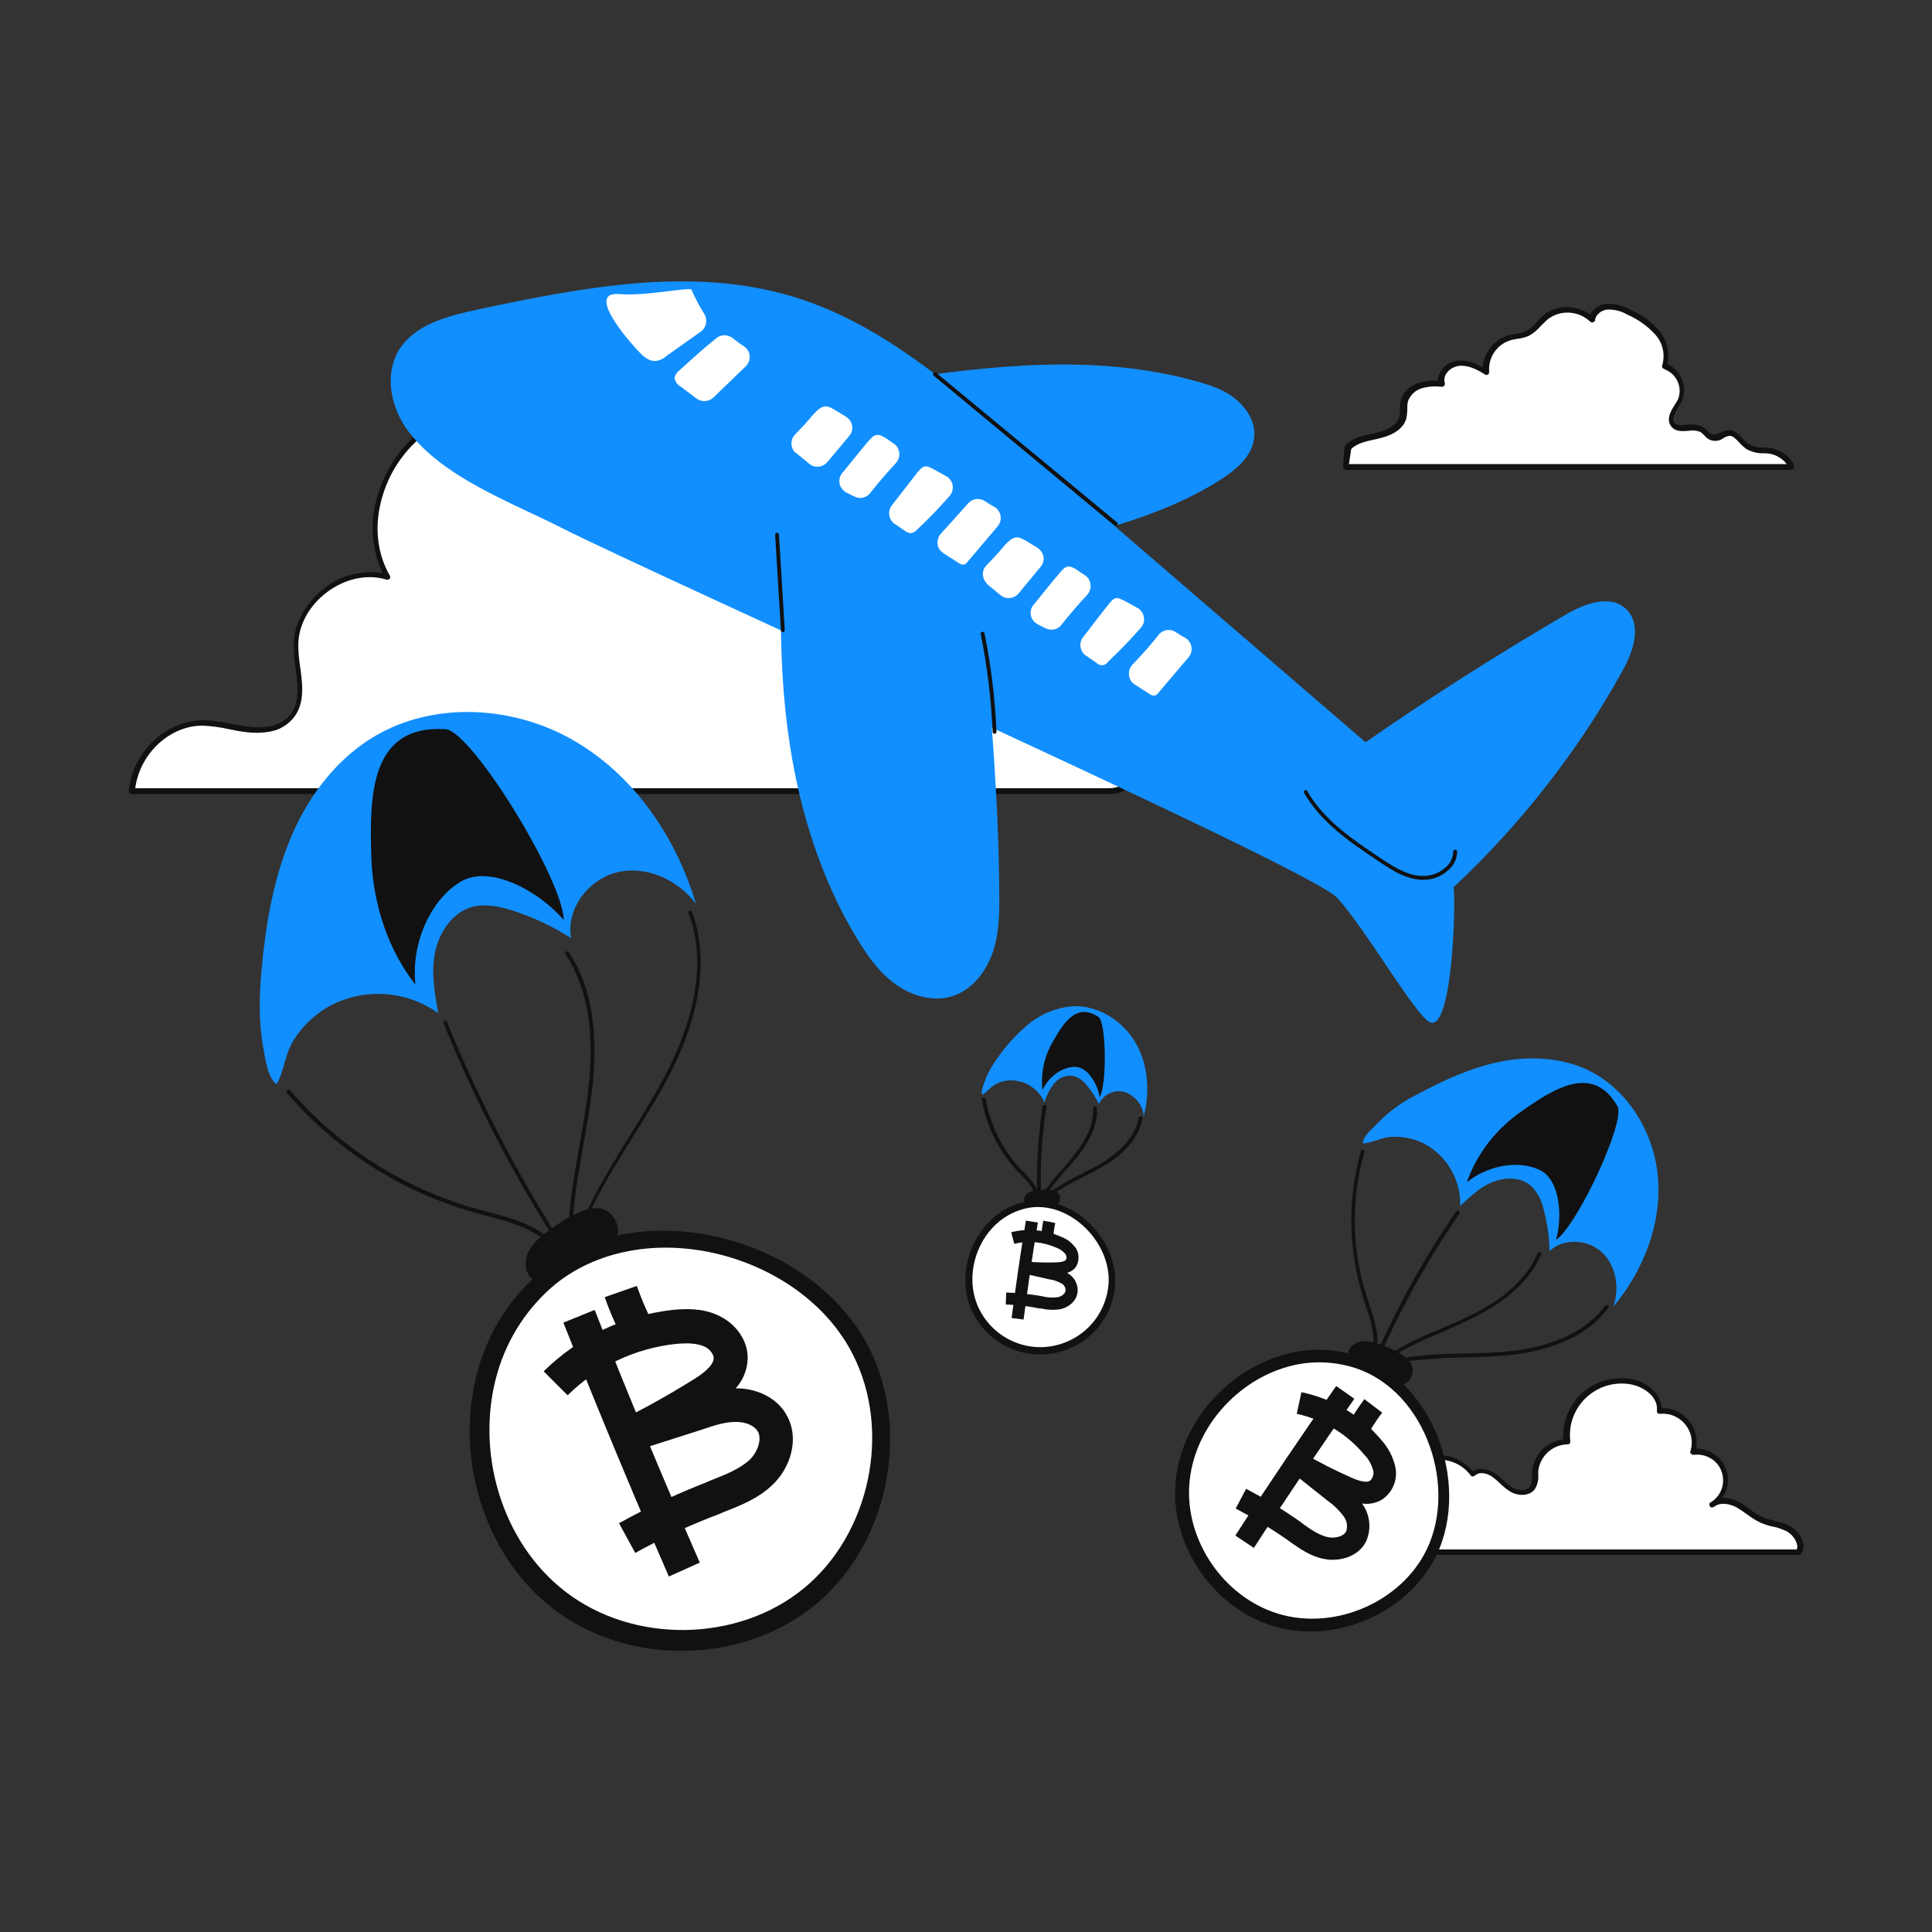 <svg transform="scale(1)" version="1.1" id="gn45d3IHpL" xmlns="http://www.w3.org/2000/svg" xmlns:xlink="http://www.w3.org/1999/xlink" x="0px" y="0px" viewBox="0 0 500 500" xml:space="preserve" class="pbimage_pbimage__wrapper__image__0LEis false"><rect x="0" y="0" width="500" height="500" fill="#333333" stroke="none"/><title>Crypto Airdrop</title><style type="text/css"> .st0{fill:#FFFFFF;} .st1{fill:#111111;} .st2{fill:#128FFF;}
 .st2{fill:#128FFF;}
 .st1{fill:#111111;}
 .st0{fill:#FFFFFF;}</style><g id="clouds"><g id="cloud_2"><path class="st0" d="M287,204.7H34.1c0.9-9.6,9.2-17.7,18.9-17.6c5.6,0.1,11.1,2.6,16.8,1.6c1.9-0.3,3.7-1.1,5.1-2.4
			c5.2-4.9,1.9-12.6,1.9-19.4c0.1-11.4,12.8-20.8,23.7-17.6c-7.9-13.7-0.7-32.9,13.3-40.3s32-4.2,44.5,5.5
			c9.8-6.7,24.2-5.7,32.9,2.3s11,22.3,5.1,32.6c10.3,1.1,17.8,10.4,16.7,20.8c0,0,0,0,0,0c-0.7,7.2,6.3,13,12.9,10.1l0.2-0.1
			c5.2-2.3,9.7-6.3,15.3-7.7c3.8-0.9,7.7,0.2,10.6,2.7c2.4,2.3-0.8,6.3-3.5,4.4c-0.2-0.1-0.4-0.3-0.6-0.5
			c6.7,1.5,12.6,5.5,16.3,11.3c3.1-6.2,7.6-13.4,15-12.4c1.2,0.2,2.3,0.6,3.4,1.2c5.9,3.4,10.1,8.5,14.3,13.8c2,2.5,1.6,6.1-0.9,8.1
			c-1,0.8-2.3,1.3-3.6,1.3l0,0c-0.4,0.3-0.7,0.7-1,1c0,0.1-0.2,0.2-0.5,0.4C289.7,204.4,288.4,204.7,287,204.7z"></path><path class="st1" d="M287,205.5H34.1c-0.4,0-0.8-0.3-0.8-0.7c0,0,0,0,0-0.1c1-10.2,9.7-18.4,19.6-18.3c2.4,0.1,4.7,0.4,7,0.9
			c3.3,0.6,6.4,1.3,9.7,0.7c1.8-0.3,3.4-1,4.7-2.2c3.5-3.2,2.8-7.9,2.2-12.8c-0.3-2-0.5-4-0.5-6c0-5.6,3.1-11.1,8.1-14.9
			c4.2-3.3,9.7-4.6,14.9-3.8c-2.9-6.3-3.4-13.4-1.3-19.9c2.4-8.5,8-15.6,15.7-19.9c13.3-7.1,31.3-5,44.8,5.3
			c10-6.6,24.6-5.4,33.4,2.7s11.1,22.1,5.7,32.5c10.3,1.7,17.4,11.1,16.3,21.5c-0.3,3.2,1.1,6.4,3.7,8.4c2.4,1.8,5.5,2.2,8.2,1
			l0.1-0.1c2-0.9,4-2,5.8-3.2c3-1.8,6.1-3.7,9.6-4.5c4-0.9,8.2,0.1,11.3,2.9c1.3,1.3,1.4,3.4,0.1,4.8l-0.2,0.2
			c4.7,1.9,8.7,5.1,11.7,9.2c3.2-6.2,7.8-12.7,15.1-11.7c1.3,0.2,2.5,0.6,3.7,1.3c6.2,3.5,10.6,9.1,14.5,13.9c2.3,2.8,1.8,6.9-1,9.1
			c-1.1,0.9-2.4,1.4-3.8,1.4l-0.3,0.3c-0.1,0.1-0.2,0.3-0.4,0.4c-0.2,0.3-0.5,0.5-0.8,0.7C289.9,205.2,288.5,205.5,287,205.5z
			 M35,204h252c1.2,0,2.4-0.3,3.5-0.8l0.2-0.1c0-0.1,0.1-0.1,0.1-0.2c0.2-0.1,0.3-0.3,0.5-0.5c0.2-0.2,0.4-0.4,0.5-0.5
			c0.1-0.1,0.3-0.2,0.5-0.2c1.9,0,3.7-1.1,4.5-2.8c0.8-1.7,0.6-3.8-0.6-5.3c-3.8-4.8-8.2-10.2-14.1-13.6c-1-0.6-2-0.9-3.1-1.1
			c-6.8-0.9-11.2,6-14.2,12c-0.1,0.2-0.4,0.4-0.6,0.4c-0.3,0-0.5-0.1-0.7-0.4c-3-4.7-7.5-8.3-12.8-10.1c-1,0.3-2,0.1-2.8-0.5
			c-0.2-0.2-0.4-0.3-0.6-0.5c-0.3-0.3-0.3-0.8,0-1.1c0.2-0.2,0.4-0.3,0.7-0.2c0.9,0.2,1.8,0.4,2.7,0.7c0.3-0.1,0.5-0.3,0.7-0.6
			c0.7-0.8,0.7-2-0.1-2.8c-2.7-2.4-6.4-3.3-9.9-2.5c-3.3,0.8-6.1,2.5-9.1,4.3c-1.9,1.2-3.9,2.3-6,3.3l-0.2,0.1
			c-3.2,1.4-6.9,1-9.7-1.1c-3-2.3-4.7-6-4.3-9.7c0.4-3.5-0.3-7.1-1.9-10.3c-2.9-5.3-8.1-9-14.2-9.7c-0.3,0-0.5-0.2-0.6-0.4
			c-0.1-0.2-0.1-0.5,0-0.7c5.7-10,3.5-23.9-4.9-31.7s-22.5-8.8-32-2.2c-0.3,0.2-0.6,0.2-0.9,0c-13.1-10.2-30.7-12.4-43.7-5.5
			c-7.3,4.1-12.7,10.9-15,19c-2.1,7.2-1.4,14.4,2,20.3c0.2,0.3,0.1,0.6-0.1,0.8c-0.2,0.2-0.5,0.3-0.8,0.2
			c-4.9-1.5-10.6-0.3-15.3,3.2s-7.5,8.6-7.5,13.7c0,1.9,0.2,3.9,0.5,5.8c0.7,5.1,1.3,10.4-2.7,14.1c-1.5,1.4-3.4,2.3-5.5,2.6
			c-3.6,0.6-7,0-10.3-0.7c-2.2-0.5-4.5-0.8-6.7-0.9C44.1,187.7,36.2,194.9,35,204z M290.6,203.7L290.6,203.7z"></path></g><g id="cloud_3"><path class="st0" d="M463.5,120.8H348.3c0.1-1.7,0.2-3.3,0.3-5c1.8-2.1,4.9-2.6,7.6-3.2s5.8-1.8,6.6-4.5c0.5-1.5,0.1-3.2,0.5-4.7
			c0.6-1.8,2.1-3.2,4-3.8c1.8-0.5,3.7-0.7,5.6-0.4c-0.8-2.5,1.7-5,4.3-5.3s5,1,7.2,2.4c-0.3-4,2.2-7.7,6-8.9
			c1.6-0.4,3.3-0.4,4.8-1.1c1.9-0.9,3.1-2.9,4.8-4.2c3.6-2.8,8.7-2.5,11.9,0.7c0.2-1.9,2.1-3.2,4-3.4c1.9,0,3.8,0.5,5.4,1.4
			c2.8,1.2,5.3,3,7.4,5.3c1.9,2.4,3,5.8,1.9,8.7c3.5,1.2,5.4,5,4.2,8.5c-0.1,0.2-0.2,0.4-0.2,0.6c-1,2-3.1,4.1-1.8,5.9
			c1.5,2.2,5.2,0,7.5,1.3c1.1,0.6,1.8,2,3,2.2c1.4,0.2,2.6-1.2,4.1-1.2c2-0.1,3.1,2.3,4.7,3.5s3.8,1,5.8,1.1
			S463.2,118.8,463.5,120.8z"></path><path class="st1" d="M463.5,121.6H348.3c-0.2,0-0.4-0.1-0.5-0.2c-0.1-0.2-0.2-0.4-0.2-0.6l0.3-5c0-0.2,0.1-0.3,0.2-0.4
			c1.8-2.1,4.6-2.7,7.1-3.2l0.9-0.2c3.4-0.8,5.4-2.1,6-4c0.2-0.7,0.3-1.5,0.2-2.2c0-0.8,0.1-1.7,0.3-2.5c0.7-2,2.4-3.6,4.5-4.2
			c1.6-0.5,3.3-0.7,5-0.5c0-0.9,0.3-1.8,0.8-2.6c1-1.5,2.5-2.4,4.3-2.7c2.3-0.1,4.6,0.5,6.5,1.8c0.3-3.8,2.9-7.1,6.5-8.3
			c0.7-0.2,1.3-0.3,2-0.4c2.2-0.1,4.2-1.3,5.5-3.1c0.6-0.6,1.2-1.2,1.8-1.8c3.5-2.7,8.4-2.7,12-0.1c0.9-1.6,2.5-2.6,4.3-2.8
			c2,0,4,0.4,5.8,1.4c3,1.2,5.6,3.1,7.7,5.5c2.1,2.4,2.9,5.6,2.2,8.7c1.7,0.7,3,2.1,3.7,3.8c0.9,1.9,0.9,4.2-0.1,6.1
			c-0.2,0.5-0.5,0.9-0.8,1.4c-1,1.7-1.7,2.8-1,3.8c0.5,0.8,1.6,0.8,3.2,0.6c1.3-0.2,2.7-0.1,4,0.5c0.5,0.3,1,0.7,1.4,1.1
			c0.4,0.5,0.8,0.8,1.4,1c0.6,0,1.2-0.2,1.8-0.5c0.7-0.4,1.4-0.6,2.2-0.7c1.6-0.1,2.8,1.2,3.7,2.2c0.4,0.5,0.9,1,1.5,1.4
			c1.3,0.7,2.7,1,4.2,0.9l1.3,0.1c2.1,0.2,5.8,2.3,6.3,4.8c0,0.2,0,0.4-0.1,0.6C464,121.4,463.8,121.5,463.5,121.6z M349.1,120.1
			h113.3c-1.1-1.4-2.7-2.4-4.5-2.7l-1.2-0.1c-1.7,0.1-3.4-0.3-4.9-1.2c-0.6-0.5-1.2-1-1.7-1.6c-0.9-0.9-1.6-1.8-2.6-1.7
			c-0.5,0.1-1.1,0.3-1.5,0.6c-1.5,1.1-3.6,0.9-4.8-0.6c0,0-0.1-0.1-0.1-0.1c-0.3-0.3-0.6-0.6-1-0.9c-1-0.4-2.1-0.5-3.1-0.3
			c-1.6,0.1-3.5,0.3-4.6-1.3c-1.2-1.8,0-3.8,1-5.4c0.3-0.4,0.5-0.9,0.8-1.3c1.3-3-0.1-6.5-3.1-7.8c-0.1-0.1-0.3-0.1-0.4-0.2
			c-0.2-0.1-0.4-0.2-0.5-0.4c-0.1-0.2-0.1-0.4,0-0.6c0.8-2.8,0.1-5.8-1.8-7.9c-2-2.2-4.5-4-7.3-5.2c-1.5-0.9-3.2-1.3-5-1.3
			c-1.5,0.1-3.1,1.2-3.3,2.7c0,0.3-0.2,0.5-0.5,0.6c-0.3,0.1-0.6,0-0.8-0.2c-3-2.8-7.6-3.1-10.9-0.6c-0.6,0.5-1.1,1.1-1.7,1.6
			c-0.9,1.1-2,2-3.2,2.7c-1,0.4-2,0.7-3.1,0.8c-0.6,0.1-1.2,0.2-1.8,0.4c-3.5,1.1-5.7,4.5-5.4,8.1c0,0.3-0.1,0.6-0.3,0.7
			c-0.2,0.2-0.6,0.2-0.8,0c-2.1-1.3-4.4-2.5-6.8-2.2c-1.3,0.2-2.5,0.9-3.2,2c-0.5,0.7-0.6,1.5-0.4,2.4c0.1,0.2,0,0.5-0.1,0.7
			c-0.2,0.2-0.4,0.3-0.6,0.3c-1.8-0.2-3.6-0.1-5.3,0.4c-1.6,0.5-2.9,1.7-3.5,3.3c-0.2,0.7-0.2,1.4-0.2,2.1c0,0.9-0.1,1.8-0.3,2.6
			c-0.8,2.4-3.2,4.1-7.1,5l-0.9,0.2c-2.3,0.5-4.7,1-6.2,2.5L349.1,120.1z"></path></g><g id="cloud_1"><path class="st0" d="M346,401.8h119.5c1.3-2-0.6-4.9-2.7-6.1s-4.6-1.3-6.8-2.3s-4-2.7-6.1-3.9s-4.9-1.7-6.8-0.2
			c3.5-2.2,4.5-6.8,2.3-10.2c-1.6-2.5-4.4-3.8-7.3-3.4c1.3-4.3-1.1-8.8-5.3-10.2c-1.1-0.3-2.2-0.4-3.4-0.3c0.4-3.8-3.4-6.9-7.2-7.6
			c-7.7-1.4-15.1,3.6-16.5,11.3c-0.3,1.4-0.3,2.8-0.1,4.2c-4.2,0.1-7.8,3.3-8.2,7.5c-0.1,1.5,0.2,3.2-0.7,4.4
			c-1.2,1.6-3.7,1.4-5.4,0.4s-3-2.6-4.6-3.7s-4-1.6-5.5-0.2c-3.6-4.9-10.5-5.9-15.4-2.3c-3.6,2.7-5.3,7.3-4.1,11.6
			c-2.4,1-4.2,3.1-4.7,5.7l-2.6,1c-3-1.9-6-2.3-6.9,1.1C347.5,398.1,345.7,402.3,346,401.8"></path><path class="st1" d="M346,402.5c-0.1,0-0.2,0-0.3,0c-0.5-0.2-0.6-0.3-0.4-1l0,0l0.1-0.1c0.1-0.3,0.3-0.8,0.6-1.4l0.6-1.5
			c0.2-1.3,1.1-2.3,2.3-2.8c1.4-0.5,3.3-0.2,5.4,1.1l1.9-0.8c0.6-2.4,2.3-4.4,4.5-5.5c-1.2-6.4,3-12.5,9.4-13.7
			c4.1-0.8,8.3,0.7,11,3.9c1.8-1,4.1-0.5,5.8,0.6c0.8,0.5,1.5,1.1,2.2,1.8c0.7,0.7,1.5,1.4,2.4,1.9c1.4,0.8,3.5,1,4.4-0.2
			c0.5-0.9,0.7-1.9,0.6-2.9c0-0.4,0-0.8,0-1.2c0.5-4.3,3.8-7.7,8.1-8.2c-0.5-8.2,5.7-15.3,13.9-15.8c1.2-0.1,2.5,0,3.7,0.2
			c3.9,0.7,7.7,3.7,7.8,7.5c4.9-0.1,9,3.8,9.1,8.7c0,0.6,0,1.2-0.1,1.8c4.5,0,8.1,3.5,8.2,8c0,1.7-0.5,3.4-1.5,4.7
			c1.6,0,3.1,0.4,4.5,1.2c0.9,0.5,1.8,1.1,2.7,1.8c1.8,1.5,4,2.5,6.4,3c1.3,0.3,2.6,0.7,3.9,1.3c1.6,0.9,2.8,2.4,3.4,4.1
			c0.3,1,0.2,2.1-0.4,3c-0.1,0.2-0.4,0.4-0.6,0.4H346.2C346.1,402.5,346.1,402.5,346,402.5z M347.2,401H465c0.2-0.5,0.2-1,0-1.5
			c-0.4-1.4-1.4-2.5-2.6-3.2c-1.1-0.5-2.3-1-3.5-1.2c-1.1-0.2-2.2-0.6-3.2-1c-1.3-0.6-2.5-1.4-3.6-2.2c-0.8-0.6-1.7-1.2-2.5-1.7
			c-1.6-0.9-4-1.5-5.6-0.5l-0.5,0.3c-0.3,0.2-0.8,0.2-1-0.2c-0.2-0.3-0.2-0.8,0.2-1c0.2-0.1,0.3-0.2,0.5-0.3c3-2.2,3.6-6.3,1.5-9.3
			c-1.5-2-3.9-3-6.4-2.7c-0.3,0-0.5-0.1-0.7-0.3c-0.2-0.2-0.2-0.5-0.1-0.7c1.2-3.9-1-8-4.9-9.3c-1-0.3-2-0.4-3-0.3
			c-0.2,0-0.5,0-0.6-0.2c-0.2-0.2-0.2-0.4-0.2-0.6c0.4-3.4-3.1-6.1-6.6-6.8c-7.3-1.4-14.3,3.4-15.7,10.7c-0.2,1.3-0.3,2.7-0.1,4
			c0,0.2,0,0.4-0.2,0.6c-0.1,0.2-0.4,0.2-0.6,0.2c-3.8,0.1-7,3-7.5,6.8c0,0.4,0,0.7,0,1.1c0.1,1.3-0.2,2.6-0.9,3.7
			c-1.4,1.9-4.4,1.8-6.4,0.6c-0.9-0.6-1.8-1.3-2.6-2.1c-0.6-0.6-1.3-1.2-2-1.7c-1.4-1-3.4-1.4-4.5-0.3c-0.2,0.1-0.4,0.2-0.6,0.2
			c-0.2,0-0.4-0.1-0.5-0.3c-3.4-4.5-9.9-5.4-14.4-1.9c-3.2,2.5-4.7,6.6-3.8,10.6c0.1,0.4-0.1,0.7-0.5,0.9c-2.2,0.9-3.8,2.8-4.3,5.1
			c-0.1,0.2-0.2,0.4-0.5,0.5l-2.6,1c-0.2,0.1-0.5,0.1-0.7-0.1c-1.8-1.1-3.4-1.6-4.4-1.2c-0.7,0.3-1.2,1-1.4,1.8l0,0v0.1l0,0L348,399
			c-0.1,0.3-0.3,0.8-0.6,1.4L347.2,401z"></path></g></g><g id="bitcoin-in-parachute"><path class="st2" d="M67.7,251c1-11.3,2.9-22.6,7.1-33.1s11.1-20.2,20.6-26.4c15.4-10,36.3-9.2,52.3-0.3s27.2,25.1,32.4,42.7
		c-4.6-6.2-12.7-9.9-20.2-8.2s-13.5,9.5-12.1,17.1c-4.7-3-9.7-5.4-15-7.1c-3.4-1.1-7.1-1.9-10.6-1c-5.1,1.4-8.5,6.5-9.6,11.7
		s-0.1,10.6,0.8,15.8c-8.2-5.9-19.1-6.6-28-1.9c-4,2.2-7.3,5.4-9.6,9.2c-2.1,3.5-2.3,7.8-4.2,11.1c-2.4-1.6-3-7-3.5-9.7
		C66.9,264.3,67.1,257.6,67.7,251z"></path><path class="st1" d="M142,321.7c-0.1,0-0.2,0-0.3-0.1c-4.3-3.9-10.2-5.5-15.9-7c-1-0.3-2-0.5-3-0.8c-18.9-5.3-35.8-16.1-48.6-31
		c-0.2-0.2-0.1-0.5,0.1-0.7c0.2-0.2,0.5-0.2,0.7,0c0,0,0,0,0,0c12.7,14.7,29.4,25.4,48.1,30.7c1,0.3,2,0.5,3,0.8
		c5.8,1.5,11.8,3.1,16.3,7.2c0.2,0.2,0.2,0.5,0,0.7C142.3,321.6,142.1,321.7,142,321.7L142,321.7z"></path><path class="st1" d="M144,321c-0.2,0-0.3-0.1-0.4-0.2c-11.3-17.7-20.9-36.5-28.8-55.9c-0.1-0.2,0-0.5,0.2-0.7s0.5,0,0.7,0.2
		c0,0,0,0.1,0,0.1c7.9,19.4,17.5,38.1,28.7,55.8c0.1,0.2,0.1,0.5-0.1,0.7C144.2,321,144.1,321,144,321z"></path><path class="st1" d="M147.6,319.3L147.6,319.3c-0.3,0-0.5-0.2-0.5-0.5c0,0,0,0,0,0c0.2-7.6,1.6-15.2,2.9-22.6
		c0.8-4.5,1.7-9.3,2.2-13.9c1.8-15-0.1-26.6-5.8-35.3c-0.2-0.2-0.1-0.5,0.1-0.7c0.2-0.2,0.5-0.1,0.7,0.1c5.9,8.9,7.8,20.7,6,35.9
		c-0.6,4.7-1.4,9.4-2.2,14c-1.3,7.3-2.7,14.9-2.9,22.4C148.1,319.1,147.9,319.3,147.6,319.3C147.6,319.3,147.6,319.3,147.6,319.3z"></path><path class="st1" d="M151.2,316.7c-0.1,0-0.1,0-0.2,0c-0.2-0.1-0.4-0.4-0.3-0.6c0,0,0,0,0,0c3.4-7.9,8-15.2,12.4-22.4
		c3.2-5.1,6.4-10.3,9.2-15.7c5.7-10.9,11.4-27,5.9-41.7c-0.1-0.3,0-0.5,0.3-0.6s0.5,0,0.6,0.3c5.5,15-0.2,31.4-6,42.5
		c-2.8,5.4-6.1,10.6-9.3,15.7c-4.4,7.1-9,14.4-12.4,22.2C151.5,316.6,151.4,316.7,151.2,316.7z"></path><path class="st1" d="M141.6,318.8c-1.6,1.1-3.1,2.5-4.2,4.1c-1.2,1.6-1.6,3.6-1.2,5.6c0.5,2,2.1,3.4,4.2,3.6c2.1,0,3.8-1.7,5.4-3.1
		c2.3-2,4.9-3.6,7.8-4.6c2-0.7,4.3-1.3,5.5-3.1c1-1.6,1.1-3.5,0.3-5.2C155.8,308.4,146,315.6,141.6,318.8z"></path><path class="st1" d="M123.8,354.2c-6.4,22.1,1.1,48,19.3,62.1c19.3,15,49.1,14.5,67.9-1s24.9-44.7,13.9-66.5
		c-14.5-28.5-58.6-40.5-84.4-20.1C132.4,335.3,126.6,344.2,123.8,354.2z"></path><path class="st0" d="M128.7,355.4c-5.8,20.1,1,43.7,17.6,56.5c17.6,13.6,44.7,13.2,61.8-0.9s22.7-40.7,12.6-60.5
		c-13.2-26-53.3-36.9-76.8-18.3C136.6,338.2,131.3,346.3,128.7,355.4z"></path><path class="st1" d="M173.1,408c-9.4-21.6-18.6-43.8-27.3-65.7l8.1-3.3c8.6,21.9,17.8,43.9,27.2,65.4L173.1,408z"></path><path class="st1" d="M164.4,401.9l-4.2-7.7c7.4-4.1,15-7.6,22.9-10.7l0.9-0.4c3.8-1.5,7.4-2.9,10-5.3c2-1.9,3.3-5.3,2.1-7.4
		c-0.9-1.4-3-2.4-5.4-2.4c-2.8-0.1-5.9,0.9-8.8,1.9l-18.1,5.8l-3.3-8.1c6.5-3.2,12.9-6.8,19-10.6c1.3-0.8,5.2-3.3,5.2-5.5
		c0-1.1-1.1-2.5-2.6-3.1c-1.7-0.7-3.9-0.9-7.1-0.6c-10.6,1.1-20.5,5.8-28.1,13.3l-6.2-6.2c9-8.9,20.8-14.5,33.4-15.9
		c3.2-0.3,7.5-0.5,11.5,1.3c4.8,2.1,8,6.6,7.9,11.3c-0.1,2.9-1.2,5.6-3.1,7.7h0.5c5.4,0.1,10.3,2.7,12.6,6.8
		c3.6,6.2,1,13.8-3.5,18.1c-3.8,3.7-8.6,5.5-12.9,7.2l-0.9,0.4C178.7,394.6,171.4,398,164.4,401.9z"></path><path class="st1" d="M162.1,348.2c-2.2-4-4.1-8.2-5.6-12.5l8.3-2.9c1.4,3.9,3,7.6,5,11.2L162.1,348.2z"></path><path class="st1" d="M96.1,221.9c0.4,12.2,4.5,24.2,11.4,32.9c-1.1-10.6,3.8-21.7,11.5-26.5s20.6,2.4,26.9,9.8
		c-0.2-10.5-23.8-48.9-30.6-49.4C95.7,187.5,95.6,206,96.1,221.9z"></path></g><g id="bitcoin-in-parachute-2"><path class="st2" d="M258.3,273.6c2.3-3.3,5.1-6.3,8.3-8.9c3.2-2.5,7.1-4,11.2-4.3c6.5-0.2,12.8,3.8,16.1,9.5s3.7,12.7,2.1,19
		c-0.2-2.8-2.1-5.2-4.7-6.2c-2.7-0.9-5.7,0.4-6.9,3c-0.9-1.8-2-3.5-3.3-5c-0.8-1-1.9-1.8-3.1-2.2c-1.9-0.4-3.9,0.3-5.1,1.8
		c-1.2,1.5-2.1,3.2-2.6,5c-1.4-3.3-4.6-5.5-8.2-5.7c-1.6-0.1-3.2,0.3-4.6,1.1c-1.3,0.7-2.1,2-3.3,2.6c-0.4-0.9,0.4-2.7,0.7-3.6
		C255.7,277.5,256.9,275.5,258.3,273.6z"></path><path class="st1" d="M268.2,309.3c-0.2,0-0.4-0.1-0.5-0.4c-0.6-1.9-2.1-3.4-3.5-4.9l-0.8-0.8c-4.9-5.2-8.1-11.6-9.3-18.6
		c-0.1-0.3,0.1-0.5,0.4-0.6c0,0,0,0,0,0c0.3,0,0.5,0.1,0.6,0.4c0,0,0,0,0,0c1.2,6.8,4.3,13.1,9,18.1l0.8,0.8
		c1.5,1.6,3.1,3.2,3.8,5.3c0.1,0.3-0.1,0.5-0.3,0.6C268.3,309.3,268.2,309.3,268.2,309.3z"></path><path class="st1" d="M268.9,309.4c-0.3,0-0.5-0.2-0.5-0.5c-0.2-7.5,0.3-15.1,1.4-22.5c0-0.3,0.3-0.5,0.6-0.4c0,0,0,0,0,0
		c0.3,0,0.5,0.3,0.4,0.6c-1.2,7.4-1.6,14.9-1.4,22.3C269.5,309.2,269.2,309.4,268.9,309.4C269,309.4,269,309.4,268.9,309.4
		L268.9,309.4z"></path><path class="st1" d="M270.4,309.6c-0.1,0-0.2,0-0.3-0.1c-0.2-0.1-0.3-0.5-0.1-0.7c1.5-2.3,3.2-4.4,5.1-6.4c1.1-1.2,2.2-2.5,3.2-3.9
		c3.3-4.2,4.8-8,4.6-11.7c0-0.3,0.2-0.5,0.5-0.5c0,0,0,0,0,0c0.3,0,0.5,0.2,0.5,0.4c0,0,0,0,0,0c0.2,3.9-1.4,7.9-4.8,12.3
		c-1,1.3-2.2,2.6-3.3,3.9c-1.8,2-3.5,4.1-5,6.3C270.7,309.5,270.5,309.6,270.4,309.6z"></path><path class="st1" d="M272,309.4c-0.2,0-0.3-0.1-0.4-0.2c-0.2-0.2-0.1-0.5,0.1-0.7c2.5-1.7,5.2-3.3,8-4.6c1.9-1,3.9-2,5.7-3.1
		c3.7-2.3,8.3-6.1,9.3-11.5c0.1-0.3,0.3-0.4,0.6-0.4c0.3,0.1,0.4,0.3,0.4,0.6c-1.1,5.7-5.9,9.8-9.8,12.1c-1.9,1.1-3.8,2.2-5.8,3.1
		c-2.7,1.3-5.3,2.8-7.8,4.5C272.2,309.4,272.1,309.4,272,309.4z"></path><path class="st1" d="M268.5,308c-0.7,0-1.4,0.2-2,0.5c-0.6,0.3-1.2,0.8-1.4,1.5c-0.2,0.7,0,1.4,0.6,1.9c0.7,0.3,1.5,0.3,2.2,0
		c1.1-0.2,2.2-0.2,3.2,0c0.7,0.2,1.5,0.3,2.2,0c0.6-0.3,1-0.9,1-1.5C274.8,307.4,270.5,307.8,268.5,308z"></path><path class="st1" d="M256.6,315.6c-6,5.6-8.5,14.9-5.5,22.6c3.9,10,15.2,14.9,25.2,11c7-2.7,11.8-9.2,12.3-16.7
		c0.8-11.4-10.5-23.2-22.2-21.6C262.7,311.3,259.3,313,256.6,315.6z"></path><path class="st0" d="M257.8,316.8c-5.5,5.1-7.7,13.6-5,20.6c3.6,9.1,13.8,13.6,22.9,10c6.4-2.5,10.7-8.4,11.2-15.2
		c0.7-10.4-9.6-21.1-20.2-19.7C263.4,313,260.3,314.5,257.8,316.8z"></path><path class="st1" d="M261.8,341.1c1.1-8.4,2.3-16.8,3.7-25.2l3.1,0.5c-1.4,8.3-2.6,16.7-3.7,25.1L261.8,341.1z"></path><path class="st1" d="M260.3,337.6l0.1-3.1c3,0.1,6,0.4,9,0.9l0.4,0.1c1.3,0.3,2.7,0.4,4,0.2c1-0.2,2-1,2-1.9
		c-0.1-0.7-0.5-1.4-1.2-1.7c-0.9-0.5-2-0.9-3-1l-6.6-1.5l0.5-3.1c2.6,0.2,5.2,0.3,7.8,0.2c0.5,0,2.2-0.1,2.6-0.7
		c0.2-0.5,0.1-1.1-0.2-1.5c-0.6-0.7-1.3-1.2-2.1-1.5c-3.5-1.6-7.4-2-11.1-1.1l-0.8-3c4.4-1.1,9-0.6,13.2,1.3
		c1.3,0.5,2.4,1.4,3.3,2.5c1.1,1.4,1.2,3.3,0.4,4.9c-0.5,0.9-1.4,1.5-2.4,1.8l0.1,0.1c1.6,0.9,2.6,2.6,2.6,4.4
		c0,2.6-2.2,4.4-4.4,4.9c-1.7,0.3-3.5,0.2-5.3-0.2l-0.3,0C266,338,263.1,337.7,260.3,337.6z"></path><path class="st1" d="M269.4,320.8c0.1-1.6,0.3-3.3,0.6-4.9l3.1,0.6c-0.3,1.4-0.5,2.9-0.5,4.4L269.4,320.8z"></path><path class="st1" d="M272.3,269.9c-2.1,3.7-3,8-2.5,12.2c1.6-3.5,5.1-6,8.4-6s5.9,4.5,6.4,7.9c1.9-3.3,1.7-19.4-0.3-20.8
		C278.5,259.3,275.1,264.9,272.3,269.9z"></path></g><g id="bitcoin-in-parachute-3"><path class="st2" d="M367.4,282.9c6.6-3.5,13.4-6.6,20.7-8.1s15.1-1.2,21.9,1.7c11,4.8,18.2,16.5,19.1,28.5s-3.9,24-11.6,33.2
		c1.7-4.7,0.8-10.5-2.8-14s-10.1-3.9-13.7-0.4c0-3.7-0.6-7.3-1.5-10.8c-0.5-2.3-1.6-4.5-3.3-6.1c-2.6-2.3-6.6-2.3-9.9-1
		s-5.8,3.8-8.4,6.2c0.2-6.6-3.3-12.8-9.1-16c-2.6-1.4-5.6-2-8.5-1.9c-2.7,0.1-5.1,1.6-7.6,1.7c0-1.9,2.8-4.1,4-5.4
		C359.8,287.3,363.5,284.8,367.4,282.9z"></path><path class="st1" d="M355.8,349.5L355.8,349.5c-0.3,0-0.5-0.3-0.5-0.6c0,0,0,0,0,0c0.6-3.7-0.7-7.5-1.9-11.1
		c-0.2-0.6-0.4-1.3-0.6-2c-3.9-12.3-4.1-25.5-0.6-37.9c0.1-0.3,0.4-0.4,0.6-0.3c0.3,0.1,0.4,0.3,0.3,0.6c0,0,0,0,0,0
		c-3.5,12.2-3.3,25.2,0.6,37.3c0.2,0.6,0.4,1.3,0.6,1.9c1.3,3.8,2.6,7.6,2,11.6C356.3,349.3,356.1,349.5,355.8,349.5z"></path><path class="st1" d="M357,350.3c-0.1,0-0.1,0-0.2,0c-0.2-0.1-0.4-0.4-0.2-0.7c5.6-12.6,12.4-24.7,20.2-36c0.1-0.2,0.5-0.3,0.7-0.2
		c0.2,0.1,0.3,0.5,0.2,0.7c0,0,0,0,0,0c-7.8,11.3-14.5,23.3-20.2,35.9C357.3,350.2,357.2,350.3,357,350.3z"></path><path class="st1" d="M359.2,351.6c-0.2,0-0.3-0.1-0.4-0.2c-0.1-0.2-0.1-0.5,0.2-0.7c0,0,0,0,0,0c4.3-2.5,8.8-4.8,13.4-6.6
		c2.8-1.2,5.7-2.5,8.4-3.8c8.8-4.4,14.4-9.6,17.1-15.9c0.1-0.3,0.3-0.4,0.6-0.4c0.3,0.1,0.4,0.3,0.4,0.6c0,0,0,0.1-0.1,0.1
		c-2.8,6.5-8.5,11.8-17.6,16.4c-2.8,1.4-5.7,2.6-8.5,3.9c-4.6,1.8-9,4-13.3,6.5C359.4,351.6,359.3,351.6,359.2,351.6z"></path><path class="st1" d="M361.9,352.6c-0.3,0-0.5-0.2-0.5-0.5c0-0.3,0.2-0.5,0.5-0.5c5.5-0.9,11.1-1.3,16.8-1.3c3.9-0.1,8-0.2,11.9-0.6
		c8-0.8,18.8-3.6,24.8-11.8c0.2-0.2,0.5-0.3,0.7-0.1c0.2,0.2,0.3,0.5,0.1,0.7c-6.2,8.5-17.3,11.3-25.5,12.2c-4,0.4-8.1,0.5-12,0.6
		C373.1,351.4,367.5,351.8,361.9,352.6L361.9,352.6z"></path><path class="st1" d="M357,347.9c-1.2-0.5-2.5-0.8-3.8-0.8c-1.3,0-2.6,0.4-3.5,1.4c-0.9,1-1.1,2.4-0.4,3.6c0.8,1.2,2.3,1.5,3.7,1.9
		c1.9,0.5,3.7,1.4,5.4,2.6c1.1,0.8,2.3,1.9,3.7,1.9c1.2,0,2.3-0.7,2.9-1.7C367.9,351.9,360.4,349.1,357,347.9z"></path><path class="st1" d="M331.2,350.9c-14.4,4.5-25.9,18-27,33.1c-1.2,16,9.8,32.1,25.2,36.8s33.5-2.6,41.4-16.5
		c10.4-18.3,0.9-46.8-19.6-53.4C344.7,348.8,337.7,348.8,331.2,350.9z"></path><path class="st0" d="M332.3,354c-13.1,4.1-23.5,16.4-24.5,30.1c-1.1,14.6,8.9,29.2,22.9,33.5s30.5-2.3,37.7-15
		c9.4-16.6,0.9-42.6-17.8-48.6C344.6,352.1,338.2,352.1,332.3,354z"></path><path class="st1" d="M319.7,397.4c8.4-13,17.2-26,26.1-38.7l4.7,3.3c-8.8,12.6-17.6,25.6-26,38.6L319.7,397.4z"></path><path class="st1" d="M319.8,390.4l2.7-5.1c4.9,2.6,9.6,5.4,14.1,8.6l0.5,0.4c2.2,1.6,4.3,3,6.5,3.5c1.8,0.4,4.1-0.1,4.8-1.5
		c0.4-1.3,0.2-2.7-0.6-3.8c-1.2-1.6-2.6-3-4.2-4.1l-9.8-7.8l3.2-4.7c4.1,2.4,8.4,4.6,12.7,6.5c0.9,0.4,3.7,1.6,4.9,0.8
		c0.7-0.7,1-1.7,0.8-2.6c-0.4-1.5-1.2-3-2.3-4.1c-4.5-5.4-10.6-9.1-17.5-10.6l1.2-5.6c8.2,1.7,15.5,6.1,20.8,12.5
		c1.7,1.9,2.9,4.2,3.5,6.8c0.7,3.2-0.6,6.5-3.3,8.4c-1.6,1-3.5,1.4-5.3,1.1l0.2,0.3c1.9,2.8,2.2,6.3,0.9,9.4
		c-2,4.2-7.2,5.5-11.2,4.6c-3.4-0.7-6.1-2.7-8.6-4.4l-0.5-0.4C329,395.6,324.5,392.9,319.8,390.4z"></path><path class="st1" d="M348.3,369.7c1.4-2.7,3-5.2,4.8-7.6l4.6,3.5c-1.6,2.1-3.1,4.4-4.3,6.8L348.3,369.7z"></path><path class="st1" d="M393.5,287.8c-6.4,4.5-11.3,10.8-13.9,18.2c5.4-4.4,13.2-5.8,18.7-3.3s6.1,12.1,4.4,18.2
		c5.6-3.9,18.1-30.8,15.9-34.6C412.2,275.1,402,281.8,393.5,287.8z"></path></g><g id="shadow"><path class="st2" d="M230.4,98.5c26.3-4,53.6-7,79.3,0.2c3.6,1,7.2,2.2,10.1,4.6s5.1,5.9,4.8,9.6c-0.3,5-4.6,8.6-8.8,11.3
		c-12.6,8-27.1,12.1-41.5,15.8"></path><path class="st2" d="M105.9,111.9c-4.6-5.9-6.5-14.4-2.9-20.9c4-7,12.8-9.2,20.6-10.9c27-5.7,55.4-11.3,81.7-3.3
		c21.8,6.6,39.7,21.9,56.9,36.7l91.2,78.6c16.7-11.6,33.8-22.5,51.4-32.8c5-3,12-5.7,16.1-1.6s1.8,10.9-1,15.9
		c-11.5,20.8-26.3,39.7-43.7,56c0.6,5.8-0.5,36.9-6,35c-3.6-1.2-17.2-24.9-24.2-32.3c-7.5-7.9-174.4-82.4-201.1-95.9
		C132.1,129.9,115,123.7,105.9,111.9z"></path><path class="st2" d="M202.7,139.2c-1,17.9-1,35.9,1.7,53.5s8.2,35.1,17.5,50.4c2.7,4.4,5.8,8.8,10.1,11.8c4.3,3,9.9,4.5,14.8,2.8
		s8.4-6.3,10.1-11.2c1.7-4.9,1.8-10.2,1.7-15.5c-0.1-22.4-2-44.8-3.9-67.1"></path><path class="st1" d="M368.4,227.7h-0.5c-4.4-0.2-8.3-2.9-11.4-5c-6.9-4.6-14.6-9.8-19-17.5c-0.1-0.3,0-0.5,0.2-0.7
		c0.2-0.1,0.5,0,0.6,0.2c4.3,7.6,12,12.7,18.7,17.2c3,2,6.8,4.6,10.9,4.8c2.3,0.1,4.6-0.7,6.3-2.3c1.2-1,1.8-2.5,1.9-4
		c0-0.3,0.2-0.5,0.5-0.5s0.5,0.2,0.5,0.5c0,1.8-0.8,3.5-2.2,4.7C373.2,226.8,370.8,227.7,368.4,227.7z"></path><path class="st0" d="M165.8,91.5c1.1,1.1,2.5,2.1,4.1,1.9c1-0.2,1.9-0.6,2.6-1.3l8.9-6.3c1.4-1,1.8-3,0.9-4.5
		c-1.3-2-2.4-4.2-3.4-6.4c-0.2-0.4-9.8,1-10.8,1c-1.9,0.2-3.9,0.3-5.8,0.3c-1.2,0-3.6-0.4-4.6,0.3C154.2,78.8,163.9,89.6,165.8,91.5
		z"></path><path class="st0" d="M176,95.7c-0.7,0.6-1.5,1.4-1.4,2.3c0.2,0.8,0.7,1.6,1.5,2l4.1,3.1c1.3,1,3.2,0.9,4.4-0.2l8.4-8.1
		c1.3-1.3,1.4-3.4,0.1-4.7c-0.2-0.2-0.4-0.4-0.6-0.5c-1-0.6-2-1.4-2.9-2.1c-1.3-1-3.1-1-4.3,0.1C182,90.2,179,93,176,95.7z"></path><path class="st0" d="M206,117.2l3.4,2.8c1.4,1.2,3.5,1,4.7-0.4c0,0,0,0,0,0l5.7-6.8c1.2-1.4,1-3.5-0.5-4.7
		c-0.1-0.1-0.3-0.2-0.4-0.3l-2-1.2c-1.4-0.8-2.8-2-4.4-1.1s-3.2,3.3-4.5,4.6l-2.2,2.3c-1.3,1.3-1.3,3.4,0,4.7
		C205.9,117.1,205.9,117.2,206,117.2z"></path><path class="st0" d="M219.1,127.5l2,1c1.4,0.7,3.1,0.4,4.1-0.9c2.1-2.7,4.4-5.3,6.7-7.8c1.2-1.4,1.1-3.5-0.2-4.7
		c-0.1-0.1-0.3-0.2-0.4-0.3c-0.9-0.6-1.7-1.2-1.9-1.3c-2.1-1.4-3-1.3-4.6,0.6c-2.3,2.7-4.5,5.5-6.8,8.3c-1.2,1.4-1,3.5,0.5,4.7
		C218.7,127.3,218.9,127.4,219.1,127.5z"></path><path class="st0" d="M230.8,130.8c-1.1,1.4-0.9,3.5,0.6,4.7c0.1,0,0.1,0.1,0.2,0.1l2.6,1.8c0.4,0.3,0.9,0.5,1.4,0.6
		c0.7-0.1,1.3-0.4,1.7-0.9c3-2.8,5.8-5.7,8.5-8.8c1.2-1.4,1-3.5-0.4-4.7c-0.2-0.2-0.4-0.3-0.6-0.4l-2.7-1.5
		c-2.4-1.3-2.9-1.6-4.7,0.6L230.8,130.8z"></path><path class="st0" d="M243.5,138.1c-1.2,1.4-1.2,3.5,0.2,4.7c0.1,0.1,0.3,0.2,0.5,0.4l3.9,2.5c0.4,0.3,0.9,0.5,1.4,0.4
		c0.4-0.1,0.7-0.4,0.9-0.7l7.8-9.2c1.2-1.4,1-3.5-0.4-4.7c-0.2-0.1-0.4-0.3-0.6-0.4c-0.8-0.4-1.5-0.9-2.3-1.4
		c-1.3-0.9-3.1-0.7-4.2,0.4C248.3,132.8,245.9,135.5,243.5,138.1z"></path><path class="st0" d="M255.5,151.2l3.4,2.8c1.4,1.2,3.5,1,4.7-0.4l5.7-6.9c1.2-1.4,1-3.5-0.5-4.7c-0.1-0.1-0.3-0.2-0.4-0.3
		c-1-0.6-1.9-1.1-2-1.2c-1.4-0.8-2.8-2-4.4-1.1s-3.2,3.3-4.5,4.6l-2.2,2.3c-1.3,1.3-1.2,3.4,0.1,4.7
		C255.4,151.2,255.4,151.2,255.5,151.2z"></path><path class="st0" d="M268.6,161.6l2,1c1.4,0.7,3.1,0.4,4.1-0.9c2.1-2.7,4.4-5.3,6.7-7.8c1.2-1.4,1.1-3.5-0.2-4.7
		c-0.1-0.1-0.3-0.2-0.4-0.3c-0.9-0.6-1.7-1.1-1.9-1.3c-2.1-1.4-3-1.4-4.6,0.6c-2.3,2.7-4.5,5.5-6.8,8.3c-1.2,1.4-1,3.5,0.5,4.7
		C268.2,161.3,268.4,161.5,268.6,161.6z"></path><path class="st0" d="M280.3,164.9c-1.1,1.4-0.9,3.5,0.6,4.7c0.1,0,0.1,0.1,0.2,0.1l2.6,1.8c0.8,0.8,2,0.9,2.8,0.1
		c0.1-0.1,0.2-0.2,0.3-0.4c3-2.8,5.8-5.7,8.5-8.8c1.2-1.4,1-3.5-0.4-4.7c-0.2-0.2-0.4-0.3-0.6-0.4l-2.7-1.5c-2.5-1.3-3-1.6-4.7,0.6
		C284.7,159.2,282.5,162,280.3,164.9z"></path><path class="st0" d="M293,172.1c-1.2,1.4-1.1,3.5,0.2,4.7c0.1,0.1,0.3,0.2,0.4,0.3l3.9,2.5c0.4,0.3,0.9,0.5,1.4,0.4
		c0.4-0.1,0.7-0.4,0.9-0.7l7.8-9.2c1.2-1.4,1-3.5-0.4-4.7c-0.2-0.1-0.4-0.3-0.6-0.4c-0.8-0.4-1.5-0.9-2.3-1.4
		c-1.3-0.9-3.1-0.7-4.2,0.4C297.8,166.9,295.5,169.5,293,172.1z"></path><path class="st1" d="M202.6,163.6c-0.3,0-0.5-0.2-0.5-0.5l-1.5-24.7c0-0.3,0.2-0.5,0.5-0.5c0,0,0,0,0,0c0.3,0,0.5,0.2,0.5,0.5
		l1.5,24.7C203.1,163.3,202.9,163.6,202.6,163.6C202.6,163.6,202.6,163.6,202.6,163.6L202.6,163.6z"></path><path class="st1" d="M257.4,189.9c-0.3,0-0.5-0.2-0.5-0.5c-0.4-8.5-1.4-17-3.1-25.3c-0.1-0.3,0.1-0.5,0.4-0.6c0,0,0,0,0,0
		c0.3,0,0.5,0.1,0.6,0.4c1.7,8.4,2.7,16.9,3.1,25.4C257.9,189.7,257.7,189.9,257.4,189.9L257.4,189.9z"></path><path class="st1" d="M288.7,136.1c-0.1,0-0.2,0-0.3-0.1l-46.8-38.8c-0.2-0.2-0.2-0.5,0-0.7c0.2-0.2,0.4-0.2,0.6-0.1l46.9,38.8
		c0.2,0.2,0.2,0.5,0.1,0.7C289,136,288.9,136.1,288.7,136.1L288.7,136.1z"></path></g></svg>